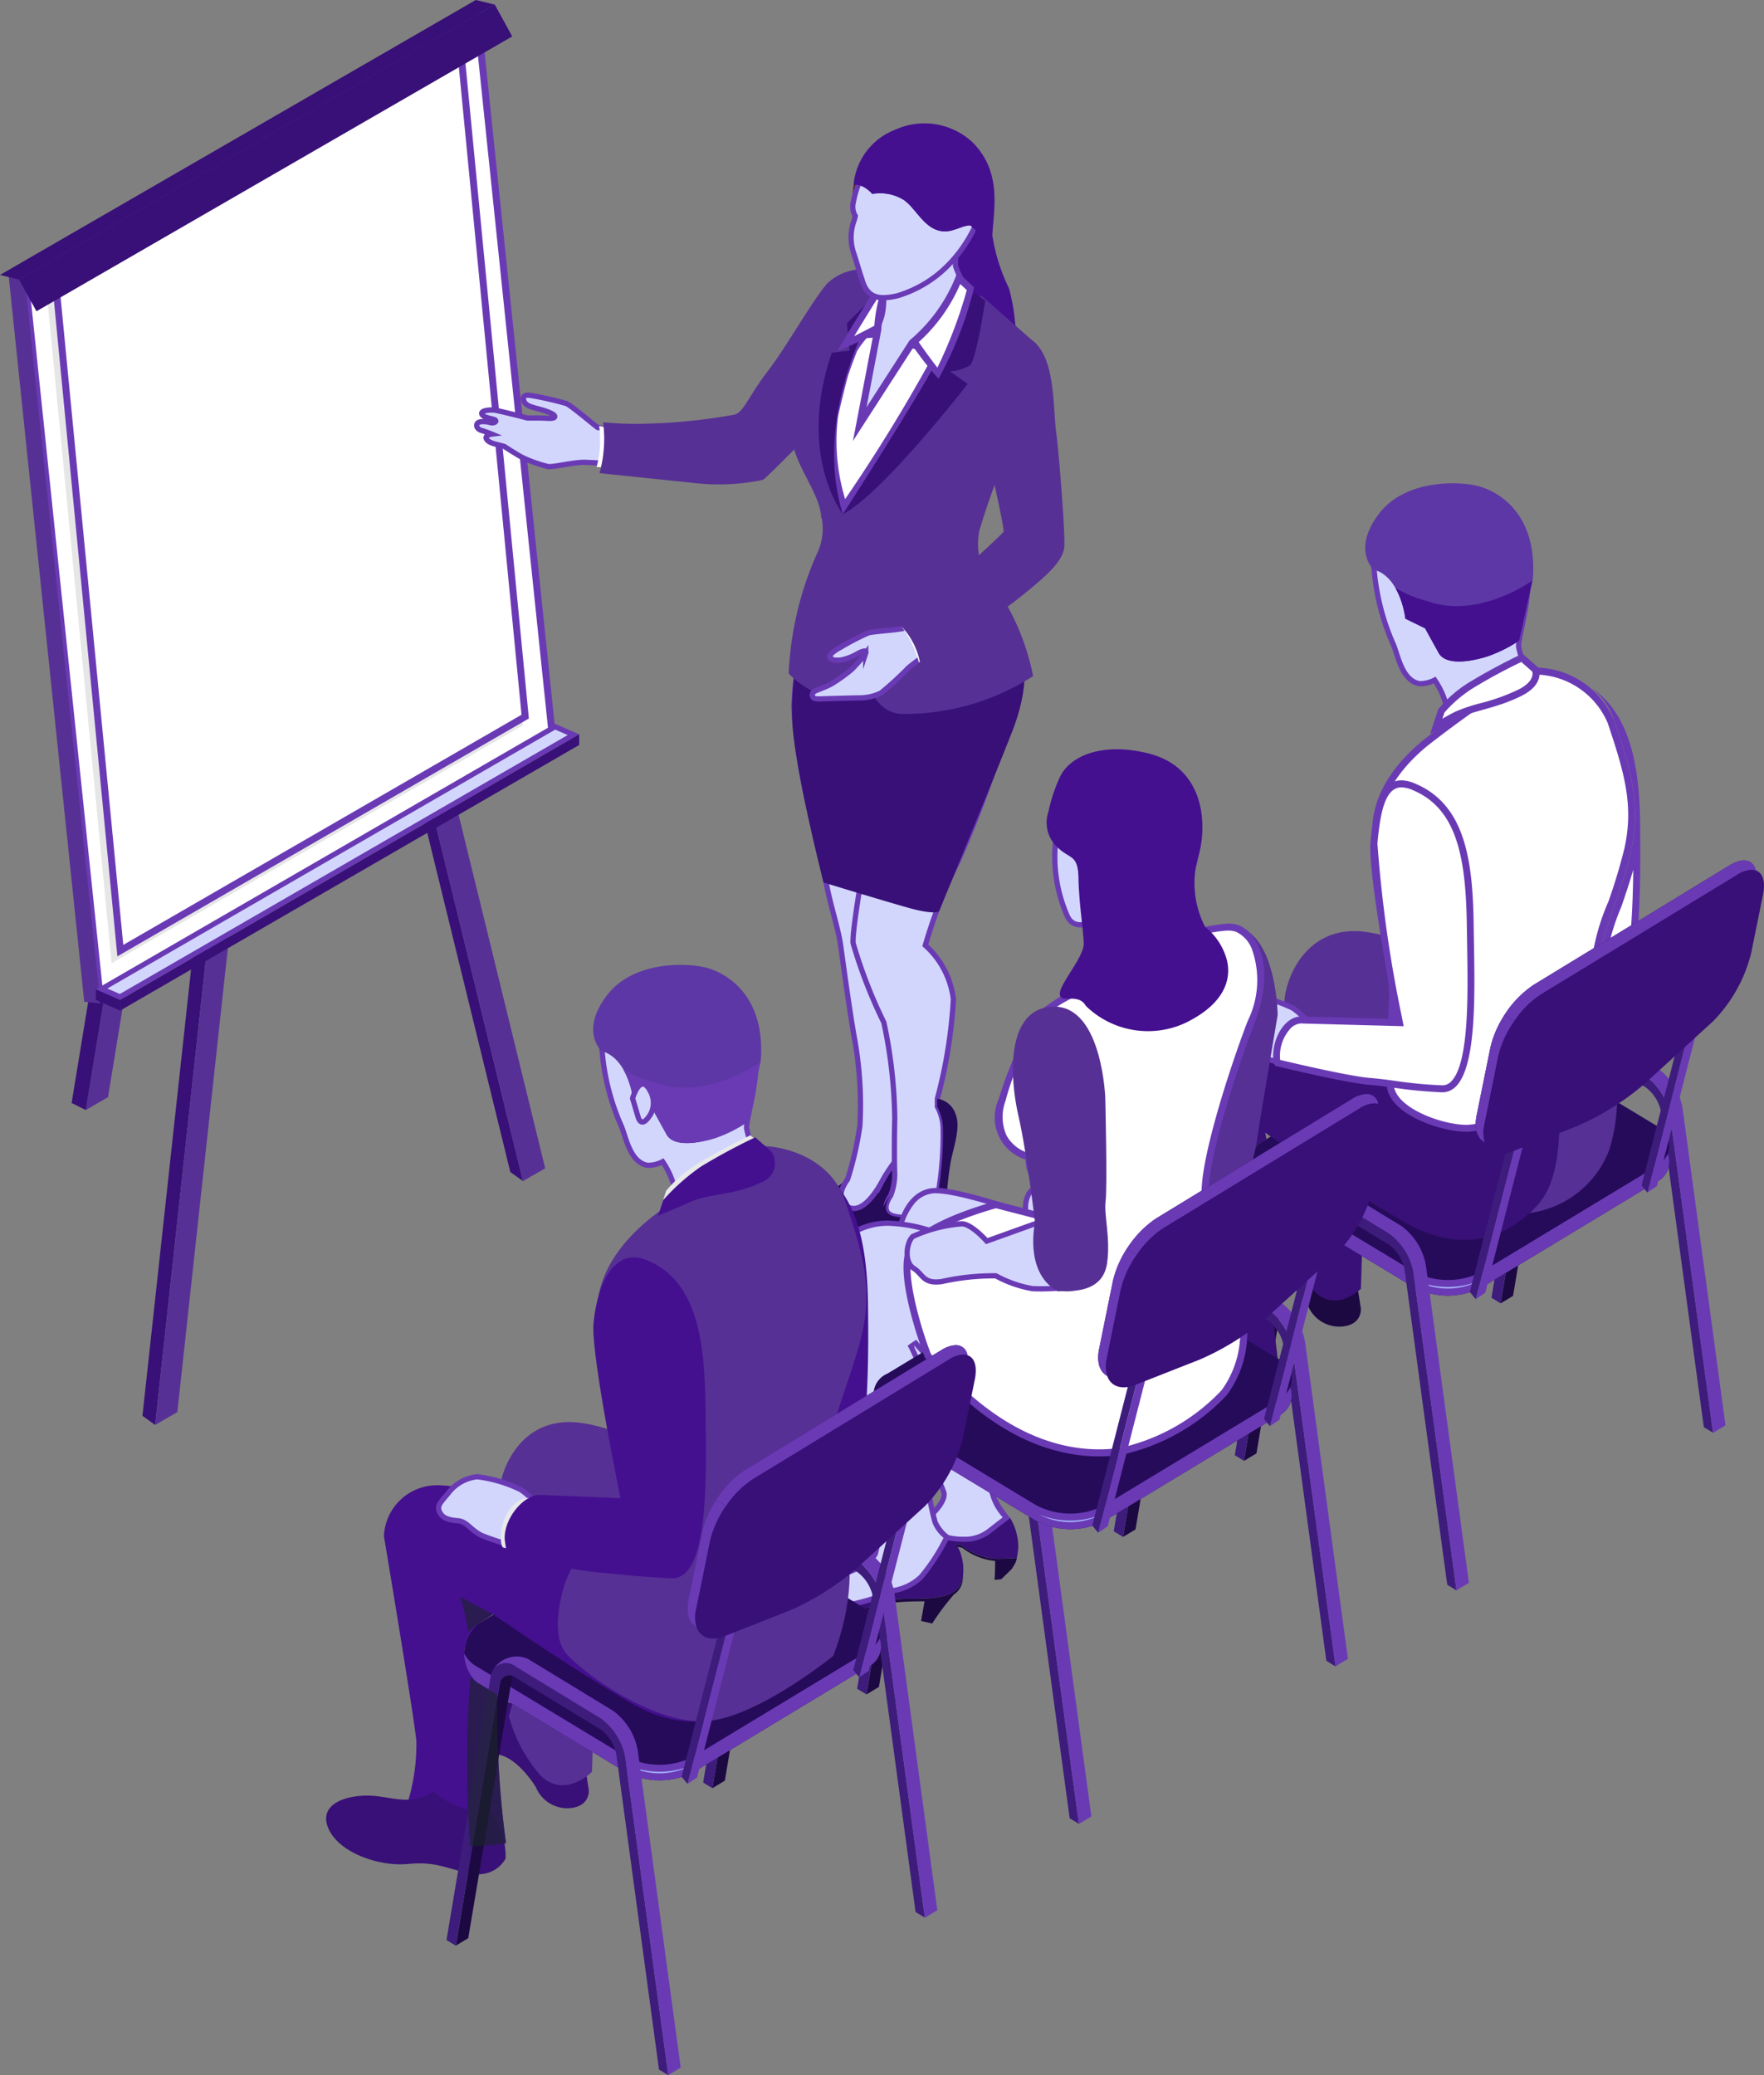 <svg xmlns="http://www.w3.org/2000/svg" data-name="Vector Smart Object" viewBox="0 0 85 100"><rect x="0" y="0" width="85" height="100" fill="#808080" stroke="none"/><defs><clipPath id="a"><path fill="none" d="M0 0h85v100H0z" data-name="Rectangle 16"></path></clipPath><clipPath id="b"><path fill="none" d="M0 0h85v100H0z" data-name="Rectangle 9"></path></clipPath><clipPath id="c"><path fill="none" d="M2.198 2.113h23.006v44.305H2.198z" data-name="Rectangle 10"></path></clipPath><clipPath id="d"><path fill="none" d="M59.38 53.726h2.203v12.039H59.38z" data-name="Rectangle 12"></path></clipPath><clipPath id="e"><path fill="none" d="M22.179 76.934h1.58v1.711h-1.58z" data-name="Rectangle 13"></path></clipPath><clipPath id="f"><path fill="none" d="M22.493 80.822h1.888v8.15h-1.888z" data-name="Rectangle 14"></path></clipPath></defs><g data-name="Group 36"><g clip-path="url(#a)" data-name="Group 35"><path fill="#381077" d="m13.981 8.909-.61-.44-6.507 59.758.611.44Z" data-name="Path 83"></path><path fill="#381077" d="m12.761 8.159.611.44L25.2 56.917l-.611-.44Z" data-name="Path 84"></path><path fill="#573095" d="m14.126 9 .737-.426L8.4 67.955l-.738.426Z" data-name="Path 85"></path><path fill="#573095" d="m14.678 8.863-6.423 59-.406.235 6.422-59Zm.373-.573-1.07.618-6.505 59.759 1.069-.618Z" data-name="Path 86"></path><path fill="#573095" d="m13.55 8.675.791-.457 11.754 48-.791.457Z" data-name="Path 87"></path><path fill="#573095" d="m14.24 8.456 11.678 47.691-.513.3L13.728 8.752Zm.2-.474-1.07.618L25.2 56.918l1.07-.619Z" data-name="Path 88"></path><path fill="#573095" d="m11.253 11.025.724-.419-6.914 42.171-.724.418Z" data-name="Path 89"></path><path fill="#573095" d="m11.772 10.9-6.85 41.779-.378.218 6.849-41.775Zm.41-.595-1.07.618-6.978 42.569 1.07-.618Z" data-name="Path 90"></path><path fill="#381077" d="m10.429 10.589.683.338-6.978 42.565-.683-.338Z" data-name="Path 91"></path><path fill="#fff" d="M1.216 13.459 23.01.864l3.59 34.449L4.806 47.909Z" data-name="Path 92"></path><path fill="#6a3ab5" d="m22.869 1.14 3.552 34.083L4.946 47.634 1.394 13.55Zm.281-.551L1.037 13.368l3.628 34.816L26.778 35.4Z" data-name="Path 93"></path><path fill="#573095" d="M.576 13.319 4.2 48.134l.461.05-3.625-34.816L22.719.837l-.03-.3Z" data-name="Path 94"></path><g data-name="Group 18"><g clip-path="url(#b)" data-name="Group 17"><path fill="none" stroke="#573095" stroke-miterlimit="10" stroke-width=".309" d="M1.037 13.368 22.719.837l-.031-.3L.575 13.318 4.2 48.134l.462.05Z" data-name="Path 95"></path></g></g><path fill="#381077" d="m5.789 48.7-1.17-.515v-.512l1.17.515Z" data-name="Path 96"></path><path fill="#d2d6fc" d="m4.9 47.656 21.846-12.638.883.39L5.781 48.046Z" data-name="Path 97"></path><path fill="#6a3ab5" d="m26.753 35.16.6.263L5.773 47.9l-.6-.263Zm-.015-.283L4.619 47.671l1.17.516 22.119-12.8Z" data-name="Path 98"></path><path fill="#381077" d="M27.908 35.9 5.789 48.7v-.512l22.119-12.8Z" data-name="Path 99"></path><g data-name="Group 23"><g clip-path="url(#b)" data-name="Group 22"><g data-name="Group 21" opacity=".1"><g data-name="Group 20"><g clip-path="url(#c)" data-name="Group 19"><path d="M25.2 34.956 5.377 46.418 2.2 13.573l19.824-11.46Z" data-name="Path 100"></path></g></g></g></g></g><path fill="#fff" d="M2.655 13.333 22.163 2.056l3.144 32.479L5.8 45.811Z" data-name="Path 101"></path><path fill="#6a3ab5" d="m22.022 2.331 3.108 32.112L5.94 45.535 2.832 13.423Zm.283-.551L2.478 13.241l3.178 32.845 19.828-11.461Z" data-name="Path 102"></path><path fill="#381077" d="M.918 13.474 1.757 15 24.682 1.755l-.84-1.531Z" data-name="Path 103"></path><path fill="#381077" d="M22.925 0 0 13.25l.918.223L23.843.224Z" data-name="Path 104"></path><g data-name="Group 34"><g clip-path="url(#b)" data-name="Group 33"><path fill="#441090" d="M48.922 16.474a2.459 2.459 0 0 0 0-.848 14.2 14.2 0 0 0-.781-2.605 14.263 14.263 0 0 1-.64-2.736c-.1-.767-.934-1.758-2.008-.654s-1.312 5.415 3.429 6.843" data-name="Path 105"></path><path fill="#260b5b" d="M40.879 56.8s-.749.9-.081 1.323 1.341-.553 1.655-1.111a7.707 7.707 0 0 1 .986-1.432c.191-.156.3 1.037.3 1.037a12.962 12.962 0 0 1-1.7 2.6 6.2 6.2 0 0 1-2.819.4c-.811-.068-1.28-.2-1.3-.546s1.226-.961 1.546-1.22 1.41-1.05 1.41-1.05" data-name="Path 106"></path><path fill="#260b5b" d="M43.44 55.58a7.721 7.721 0 0 0-.987 1.431 4.854 4.854 0 0 1-.315.493 3.24 3.24 0 0 1-.391 1.848 1.492 1.492 0 0 0 .3-.139 13 13 0 0 0 1.7-2.6s-.109-1.193-.3-1.036" data-name="Path 107"></path><path fill="#d2d6fc" d="M39.868 42.827c.177.878.531 1.969.634 2.7s.457 3.359.681 4.563a18.006 18.006 0 0 1 .251 4.161 15.742 15.742 0 0 1-.591 2.579c.023-.017-.712.873-.044 1.3s1.341-.553 1.655-1.111a7.637 7.637 0 0 1 .987-1.431.057.057 0 0 1 .021-.012l.125-1.2-.687-8.158s.277-7.984.375-8.735a19.254 19.254 0 0 0-.408-5.747c-.586-2.89-3.783-2.922-3.783-2.922a6.324 6.324 0 0 0-.212.9 22.834 22.834 0 0 0-.62 4.31 29.294 29.294 0 0 0 .946 5.763c.278 1.093.492 2.165.669 3.042" data-name="Path 108"></path><path fill="none" stroke="#6a3ab5" stroke-miterlimit="10" stroke-width=".253" d="M39.868 42.827c.177.878.531 1.969.634 2.7s.457 3.359.681 4.563a18.006 18.006 0 0 1 .251 4.161 15.742 15.742 0 0 1-.591 2.579c.023-.017-.712.873-.044 1.3s1.341-.553 1.655-1.111a7.637 7.637 0 0 1 .987-1.431.057.057 0 0 1 .021-.012l.125-1.2-.687-8.158s.277-7.984.375-8.735a19.254 19.254 0 0 0-.408-5.747c-.586-2.89-3.783-2.922-3.783-2.922a6.324 6.324 0 0 0-.212.9 22.834 22.834 0 0 0-.62 4.31 29.294 29.294 0 0 0 .946 5.763c.279 1.091.493 2.163.67 3.04Z" data-name="Path 109"></path><path fill="#d2d6fc" d="M46.962 30.577a4.313 4.313 0 0 0-3.262 1.878c-.685 1.094-1.011 3.363-1.337 5.111s-1.32 7.019-1.255 7.885a23.528 23.528 0 0 0 1.481 3.82 23.227 23.227 0 0 1 .526 4.64c-.018.517-.029 2.2 0 2.666a2.955 2.955 0 0 1-.2 1.043l-.031.045c-.114.175-.467.8.235.95.818.17 1.886.02 2.084-1.077a16.983 16.983 0 0 0 .245-3.1 2.319 2.319 0 0 0-.279-1.111v-.382a23.531 23.531 0 0 0 .771-4.789 4.156 4.156 0 0 0-1.354-2.6 24.7 24.7 0 0 1 1.577-4.056 55.345 55.345 0 0 0 2.854-8.13 2.208 2.208 0 0 0-2.054-2.792" data-name="Path 110"></path><path fill="none" stroke="#6a3ab5" stroke-miterlimit="10" stroke-width=".253" d="M46.962 30.577a4.313 4.313 0 0 0-3.262 1.878c-.685 1.094-1.011 3.363-1.337 5.111s-1.32 7.019-1.255 7.885a23.528 23.528 0 0 0 1.481 3.82 23.227 23.227 0 0 1 .526 4.64c-.018.517-.029 2.2 0 2.666a2.955 2.955 0 0 1-.2 1.043l-.031.045c-.114.175-.467.8.235.95.818.17 1.886.02 2.084-1.077a16.983 16.983 0 0 0 .245-3.1 2.319 2.319 0 0 0-.279-1.111v-.382a23.531 23.531 0 0 0 .771-4.789 4.156 4.156 0 0 0-1.354-2.6 24.7 24.7 0 0 1 1.577-4.056 55.345 55.345 0 0 0 2.854-8.13 2.208 2.208 0 0 0-2.055-2.793Z" data-name="Path 111"></path><path fill="#381077" d="M48.551 30.367c.921.5 1.163 2.457.249 4.813s-3.552 8.736-3.552 8.736-.186.19-1.453-.163-4.112-1.226-4.112-1.226-1.519-5.925-1.519-8.107a13.072 13.072 0 0 1 .772-4.574c.291-.748 7.434-.659 9.614.522" data-name="Path 112"></path><path fill="#d2d6fc" d="M36.119 21.239c-.269-.282-.892-.916-1.444-.9s-3.047.459-4.162.4a12.448 12.448 0 0 1-1.708-.136c-.076-.037-1.285-1.064-1.511-1.156a16.033 16.033 0 0 0-1.749-.395c-.286-.038-.372.064-.3.27s.3.276.642.367.848.244.843.384-.41.071-.68.071h-.638s-1.366-.357-1.608-.38-.637.022-.588.184.388.2.588.265.027.21-.183.151-.54-.081-.621.043.011.286.21.34a5.108 5.108 0 0 1 .487.173s-.351.043-.259.233.5.264.5.264l.356.093s.67.438.9.546a6.375 6.375 0 0 0 1.215.427c.292.037 1.3-.238 1.856-.2a24.78 24.78 0 0 1 2.877.282c.9.189 4.438.611 4.866.391s.111-1.716.111-1.716" data-name="Path 113"></path><path fill="none" stroke="#6a3ab5" stroke-miterlimit="10" stroke-width=".253" d="M36.119 21.239c-.269-.282-.892-.916-1.444-.9s-3.047.459-4.162.4a12.448 12.448 0 0 1-1.708-.136c-.076-.037-1.285-1.064-1.511-1.156a16.033 16.033 0 0 0-1.749-.395c-.286-.038-.372.064-.3.27s.3.276.642.367.848.244.843.384-.41.071-.68.071h-.638s-1.366-.357-1.608-.38-.637.022-.588.184.388.2.588.265.027.21-.183.151-.54-.081-.621.043.011.286.21.34a5.108 5.108 0 0 1 .487.173s-.351.043-.259.233.5.264.5.264l.356.093s.67.438.9.546a6.375 6.375 0 0 0 1.215.427c.292.037 1.3-.238 1.856-.2a24.78 24.78 0 0 1 2.877.282c.9.189 4.438.611 4.866.391s.111-1.717.111-1.717Z" data-name="Path 114"></path><path fill="#fff" d="m29.4 20.624-.529-.094a5.11 5.11 0 0 1-.12 1.972l.529.034a6.559 6.559 0 0 0 .12-1.913" data-name="Path 115"></path><path fill="#004a61" d="M29.2 20.517h.034Z" data-name="Path 116"></path><path fill="#573095" d="M39.986 13.754c-.666.734-1.953 3.039-2.874 4.235s-1.146 1.986-1.667 2.14a27.73 27.73 0 0 1-4.06.436 16.947 16.947 0 0 1-2.149-.044 6.276 6.276 0 0 1-.154 2.144s2.917.307 4.341.453a10.274 10.274 0 0 0 3.277-.138c.2-.128 3.628-3.593 4-4.113s1.092-5.72 1.092-5.72a2.311 2.311 0 0 0-1.8.606" data-name="Path 117"></path><path fill="none" stroke="#573095" stroke-miterlimit="10" stroke-width=".309" d="M39.986 13.754c-.666.734-1.953 3.039-2.874 4.235s-1.146 1.986-1.667 2.14a27.73 27.73 0 0 1-4.06.436 16.947 16.947 0 0 1-2.149-.044 6.276 6.276 0 0 1-.154 2.144s2.917.307 4.341.453a10.274 10.274 0 0 0 3.277-.138c.2-.128 3.628-3.593 4-4.113s1.092-5.72 1.092-5.72a2.311 2.311 0 0 0-1.806.607Z" data-name="Path 118"></path><path fill="#260b5b" d="M42.909 57.619s-.612.825.2 1 1.886.02 2.085-1.077a17.166 17.166 0 0 0 .245-3.1 2.325 2.325 0 0 0-.28-1.111v-.382a1.072 1.072 0 0 1 .872.7c.3.674-.117 1.7-.238 2.447a16.572 16.572 0 0 0-.205 2.141 2.4 2.4 0 0 1-.81 2.01 5.585 5.585 0 0 1-2.55 1.053c-.442-.082-.041-2.958.681-3.681" data-name="Path 119"></path><path fill="#573095" d="M40.616 24.777a9.953 9.953 0 0 1-.333-5.192 36.578 36.578 0 0 1 1.388-4.357l1.042-2.118-1.518.061a4.179 4.179 0 0 0-.947 2.218 18.828 18.828 0 0 1-1.148 3.856c-.394.861-1 1.407-.655 2.465s1.174 2.131 1.272 3.1a2.848 2.848 0 0 1-.171 1.847 15.721 15.721 0 0 0-1.385 5.74 3.973 3.973 0 0 0 1.035.753c.56.259 1.865.392 2.218-2.4 0 0 .28 3.465 2.042 3.5a11.293 11.293 0 0 0 6.154-1.741 11.413 11.413 0 0 0-1.17-3.171c-.68-.932-1.749-2.016-1.4-3.805a37.49 37.49 0 0 1 2.31-5.847l.45-3.024-2.487-2.188s-1.469 2.636-2.123 3.963-4.053 6.14-4.574 6.339" data-name="Path 120"></path><path fill="none" stroke="#573095" stroke-miterlimit="10" stroke-width=".309" d="M40.616 24.777a9.953 9.953 0 0 1-.333-5.192 36.578 36.578 0 0 1 1.388-4.357l1.042-2.118-1.518.061a4.179 4.179 0 0 0-.947 2.218 18.828 18.828 0 0 1-1.148 3.856c-.394.861-1 1.407-.655 2.465s1.174 2.131 1.272 3.1a2.848 2.848 0 0 1-.171 1.847 15.721 15.721 0 0 0-1.385 5.74 3.973 3.973 0 0 0 1.035.753c.56.259 1.865.392 2.218-2.4 0 0 .28 3.465 2.042 3.5a11.293 11.293 0 0 0 6.154-1.741 11.413 11.413 0 0 0-1.17-3.171c-.68-.932-1.749-2.016-1.4-3.805a37.49 37.49 0 0 1 2.31-5.847l.45-3.024-2.487-2.188s-1.469 2.636-2.123 3.963-4.052 6.142-4.574 6.34Z" data-name="Path 121"></path><path fill="#d2d6fc" d="M49.55 26.251a4.1 4.1 0 0 0-2.544 1.1c-.728.61-3.077 2.786-3.371 2.9s-1.482.163-1.8.251a12.12 12.12 0 0 0-1.346.7c-.238.12-.6.381-.489.489s.186.141.506.118a2.628 2.628 0 0 0 .867-.339c.185-.088.4-.166.343.005a6.327 6.327 0 0 1-.695.8 8.005 8.005 0 0 1-.964.687c-.254.144-.782.325-.811.357s-.148.084-.093.242.352.12.478.116 1.422-.042 1.788-.046a2.385 2.385 0 0 0 1.034-.237 16.253 16.253 0 0 0 1.334-1.225 16.028 16.028 0 0 1 2.393-1.583 40.277 40.277 0 0 0 4.244-3.224c.294-.245-.288-.993-.878-1.1" data-name="Path 122"></path><path fill="none" stroke="#6a3ab5" stroke-miterlimit="10" stroke-width=".253" d="M49.55 26.251a4.1 4.1 0 0 0-2.544 1.1c-.728.61-3.077 2.786-3.371 2.9s-1.482.163-1.8.251a12.12 12.12 0 0 0-1.346.7c-.238.12-.6.381-.489.489s.186.141.506.118a2.628 2.628 0 0 0 .867-.339c.185-.088.4-.166.343.005a6.327 6.327 0 0 1-.695.8 8.005 8.005 0 0 1-.964.687c-.254.144-.782.325-.811.357s-.148.084-.093.242.352.12.478.116 1.422-.042 1.788-.046a2.385 2.385 0 0 0 1.034-.237 16.253 16.253 0 0 0 1.334-1.225 16.028 16.028 0 0 1 2.393-1.583 40.277 40.277 0 0 0 4.244-3.224c.297-.253-.284-1.001-.874-1.111Z" data-name="Path 123"></path><path fill="#fff" d="m43.689 30.1-.227.118a5.021 5.021 0 0 1 .819 1.711l.254-.2a2.772 2.772 0 0 0-.846-1.63" data-name="Path 124"></path><path fill="#573095" d="M43.587 30.118a3.675 3.675 0 0 1 .891 1.751s3.32-2.2 4.655-3.272 1.964-1.691 2-2.3-.24-4.282-.4-5.5-.012-3.882-1.358-4.42-2.459.612-2.129 2.817 1.37 6.257 1.26 6.49-4.608 4.23-4.921 4.43" data-name="Path 125"></path><path fill="none" stroke="#573095" stroke-miterlimit="10" stroke-width=".309" d="M43.587 30.118a3.675 3.675 0 0 1 .891 1.751s3.32-2.2 4.655-3.272 1.964-1.691 2-2.3-.24-4.282-.4-5.5-.012-3.882-1.358-4.42-2.459.612-2.129 2.817 1.37 6.257 1.26 6.49-4.606 4.234-4.919 4.434Z" data-name="Path 126"></path><path fill="#d2d6fc" d="M46.244 11.689a3.113 3.113 0 0 1-.4.437 7.47 7.47 0 0 1-1.3 1.4 9.182 9.182 0 0 1-1.965.781 3.383 3.383 0 0 1-.1.969c-.209.626-1.811 4.746-.865 4.748 1.237 0 4.609-4.865 4.916-6.246a3.34 3.34 0 0 1-.486-.966 2.49 2.49 0 0 1 .2-1.119" data-name="Path 127"></path><path fill="none" stroke="#6a3ab5" stroke-miterlimit="10" stroke-width=".253" d="M46.244 11.689a3.113 3.113 0 0 1-.4.437 7.47 7.47 0 0 1-1.3 1.4 9.182 9.182 0 0 1-1.965.781 3.383 3.383 0 0 1-.1.969c-.209.626-1.811 4.746-.865 4.748 1.237 0 4.609-4.865 4.916-6.246a3.34 3.34 0 0 1-.486-.966 2.49 2.49 0 0 1 .2-1.123Z" data-name="Path 128"></path><path fill="#fff" d="M40.665 24.421a9.931 9.931 0 0 1-.439-4.436s.251-1.1.479-1.947c.14-.407.294-.819.452-1.215a4.85 4.85 0 0 1 .521-.693l.582-.038-.832 4.341 2.472-3.827 1.314.265a.4.4 0 0 0 .051.07 78.978 78.978 0 0 1-4.6 7.479" data-name="Path 129"></path><path fill="#6a3ab5" d="m42.053 16.274-.627 3.277-.326 1.7.938-1.455 1.937-3 1.059.212a79.951 79.951 0 0 1-4.31 7.042 9.576 9.576 0 0 1-.337-4.014c0-.011.254-1.114.475-1.932.138-.406.288-.807.44-1.193a4.785 4.785 0 0 1 .456-.616Zm.412-.364-.867.057a5.047 5.047 0 0 0-.6.793c-.159.4-.314.814-.458 1.234-.23.855-.484 1.966-.484 1.966a10.024 10.024 0 0 0 .557 4.817 77.4 77.4 0 0 0 4.847-7.847 1.059 1.059 0 0 0-.187-.217l-1.456-.293-2.061 3.2Z" data-name="Path 130"></path><path fill="#381077" d="M47.474 14.491s-.431 2.887-.746 3.125a2.223 2.223 0 0 1-.958.282l.863.6s-4.142 5.337-6.016 6.273c0 0 3.03-4.7 4.268-6.906s2.052-3.765 2.052-3.765Z" data-name="Path 131"></path><path fill="#381077" d="M42.2 14.77s-3.11 5.1-1.588 10.007c0 0-2.223-2.841-.532-7.778l.857-.1-.129-1.318L42.393 14Z" data-name="Path 132"></path><path fill="#fff" d="M40.714 16.606a238.27 238.27 0 0 1 1.592-2.584l.316.036a6.9 6.9 0 0 0-.326 1.751c-.585.309-1.207.624-1.582.8" data-name="Path 133"></path><path fill="#6a3ab5" d="M42.393 14.2h.01a6.987 6.987 0 0 0-.273 1.5c-.335.175-.678.351-.97.5.328-.546.788-1.292 1.233-2m-.173-.358s-1.846 2.951-1.835 3.058c0 0 .005.007.014.007a22.124 22.124 0 0 0 2.067-1 7.044 7.044 0 0 1 .38-1.994Z" data-name="Path 134"></path><path fill="#fff" d="M45.2 18.015c-.217-.238-.708-.91-1.155-1.56a7.844 7.844 0 0 0 2.164-3.055l.557.513a20.571 20.571 0 0 1-1.566 4.1" data-name="Path 135"></path><path fill="#6a3ab5" d="m46.271 13.689.316.291a22.052 22.052 0 0 1-1.418 3.736 27.797 27.797 0 0 1-.9-1.23 8.007 8.007 0 0 0 2-2.8m-.132-.579a7.766 7.766 0 0 1-2.323 3.309 14.068 14.068 0 0 0 1.41 1.832 17.587 17.587 0 0 0 1.716-4.4Z" data-name="Path 136"></path><path fill="#602003" d="m41.629 8.4-.487.515a2.084 2.084 0 0 0 .089 1.213c.251.625.4-1.728.4-1.728" data-name="Path 137"></path><path fill="#d2d6fc" d="M41.132 12.191a2.364 2.364 0 0 1 .034-1.591l.047-.193a.855.855 0 0 1-.095-.653 4.755 4.755 0 0 1 1.2-2.4 3.218 3.218 0 0 1 4.006-.52c1.587 1.032 1.057 2.792.918 3.43a6.633 6.633 0 0 1-1.457 2.415 5.711 5.711 0 0 1-2.543 1.575c-.912.212-1.465.1-1.71-.8-.13-.347-.285-.912-.405-1.261" data-name="Path 138"></path><path fill="none" stroke="#6a3ab5" stroke-miterlimit="10" stroke-width=".253" d="M41.132 12.191a2.364 2.364 0 0 1 .034-1.591l.047-.193a.855.855 0 0 1-.095-.653 4.755 4.755 0 0 1 1.2-2.4 3.218 3.218 0 0 1 4.006-.52c1.587 1.032 1.057 2.792.918 3.43a6.633 6.633 0 0 1-1.457 2.415 5.711 5.711 0 0 1-2.543 1.575c-.912.212-1.465.1-1.71-.8-.125-.349-.279-.913-.4-1.263Z" data-name="Path 139"></path><path fill="#441090" d="M46.084 11.041c.421-.162.625-.193.7-.158L46.9 11s.2-.048.212.971a2.166 2.166 0 0 0 .658 1.6 6.159 6.159 0 0 1-.3-1.678 9.058 9.058 0 0 0 .5 1.3 7.611 7.611 0 0 1 .7 1.524c.118.453.246.9.246.9a8.841 8.841 0 0 0-.3-1.728 8.92 8.92 0 0 1-.8-2.551c.076-1.316.459-3.019-.923-4.452a3.4 3.4 0 0 0-3.779-.625 3.136 3.136 0 0 0-1.983 2.644s.369-.125.9.435a2.156 2.156 0 0 1 1.4.226c.785.388 1.213 2.013 2.64 1.466" data-name="Path 140"></path><path fill="#441090" d="M46.359 10.944a.271.271 0 0 0-.07 0 1.347 1.347 0 0 1-1.4-.446c-.49-.543-1.072-1.456-1.863-1.546s-1.021.362-1.021.362a.514.514 0 0 0 .033.033 2.164 2.164 0 0 1 1.4.226c.785.388 1.214 2.014 2.641 1.467.1-.041.2-.072.275-.1" data-name="Path 141"></path><path fill="#441090" d="M44.48 9.429a6.233 6.233 0 0 0 .67.87 1.7 1.7 0 0 0 1.381.53l.292-.147a6.211 6.211 0 0 1-1.515-.451 6.729 6.729 0 0 1-.827-.8" data-name="Path 142"></path><path fill="#441090" d="M43.2 7.029A4 4 0 0 1 45.067 6a3.647 3.647 0 0 0-1.942.272 3.134 3.134 0 0 0-1.983 2.644s.358-.12.878.412a5.361 5.361 0 0 1 1.183-2.3" data-name="Path 143"></path><path fill="#441090" d="M46.256 6.919a2.779 2.779 0 0 1 .414.4 3.65 3.65 0 0 1 .873 2.385 4.132 4.132 0 0 1-.042.577 4.844 4.844 0 0 0 0-.583 4.373 4.373 0 0 0-.86-2.347 3.121 3.121 0 0 0-.386-.436" data-name="Path 144"></path><path fill="#1c0942" d="m43.87 69.044-2.118 12.611.6-.363 2.118-12.611.005-.017a.447.447 0 0 0-.606.381" data-name="Path 145"></path><path fill="#3d1c7c" d="m41.751 81.654 2.118-12.611a.467.467 0 0 1 .764-.308l4.1 2.5a1.949 1.949 0 0 1 .759 1.235l2.05 15.15.445.272-2.066-15.256A3.007 3.007 0 0 0 48.73 70.7l-4.1-2.5a.724.724 0 0 0-1.195.482l-2.133 12.7Z" data-name="Path 146"></path><path fill="#6a3ab5" d="m44.633 68.2 4.1 2.5a3.007 3.007 0 0 1 1.19 1.938l2.066 15.256.6-.362-2.066-15.259a3 3 0 0 0-1.191-1.938l-4.1-2.5a1.325 1.325 0 0 0-1.664.5.736.736 0 0 1 1.062-.134" data-name="Path 147"></path><path fill="#381077" fill-rule="evenodd" d="M43.751 73.18c.044-.423 1.041-.206 1.041-.206-.516.132-.16.733.525 1.024a3.988 3.988 0 0 0 2.047-.141 3.288 3.288 0 0 1 .765-.742.688.688 0 0 1 .551.046 2.716 2.716 0 0 1 .385 1.326v.085a3.779 3.779 0 0 1-.069.5 10.022 10.022 0 0 1-1.075.034 2.98 2.98 0 0 1-1.563-.622c-.347-.142-.916.009-1.53-.281a2.084 2.084 0 0 1-1.071-.9.446.446 0 0 1-.005-.127" data-name="Path 148"></path><path fill="#1c0942" fill-rule="evenodd" d="M44.827 74.207c.614.291 1.183.14 1.531.281a2.967 2.967 0 0 0 1.562.622 10.043 10.043 0 0 0 1.08-.034 1.058 1.058 0 0 1-.11.31l-.142.228-.5.488-.322.034s.029-.454.024-.915a2.988 2.988 0 0 1-1.563-.622c-.347-.141-.916.01-1.53-.281-.553-.263-1.039-.631-1.1-1.011a2.08 2.08 0 0 0 1.071.9" data-name="Path 149"></path><path fill="#381077" fill-rule="evenodd" d="M45.791 74.034a3.748 3.748 0 0 0-1.058.93 2.8 2.8 0 0 1-1.391 1.365c-.626.165-2.1.52-2.409.619a1.079 1.079 0 0 1-.686 0c-.212-.149-.43-.7.353-1.22 0 0-2.2.681-2.194 1.572 0 .523 1.1.93 2.056.681a26.541 26.541 0 0 1 2.617-.893c.871-.159 3.1.264 3.3-1.035a2.346 2.346 0 0 0-.587-2.021" data-name="Path 150"></path><path fill="#1c0942" fill-rule="evenodd" d="M38.413 77.355c.072.5 1.123.868 2.049.628a26.541 26.541 0 0 1 2.617-.893c.871-.159 3.1.264 3.3-1.035a2.832 2.832 0 0 0 .029-.358 2.711 2.711 0 0 1-.029.5.94.94 0 0 1-.074.25l-.039.072a.923.923 0 0 1-.3.318 12.341 12.341 0 0 0-1.048 1.4l-.535-.122.167-.945a14.642 14.642 0 0 0-1.474.059 26.541 26.541 0 0 0-2.617.893c-.959.249-2.055-.158-2.056-.683a.5.5 0 0 1 .007-.087" data-name="Path 151"></path><path fill="#1c0942" fill-rule="evenodd" d="m65.391 61.876.182 1.18s.083.782-.909.871a1.639 1.639 0 0 1-1.648-1.027c-.294-.465-1.02-1.419-1.8-1.554s-2.251-1.362-1.929-2.127c.28-.663 1.956-.9 3.605.162v.428a1.777 1.777 0 0 0 .908 1.508 5.948 5.948 0 0 0 1.593.558" data-name="Path 152"></path><path fill="#381077" d="m62.374 56.612 3.354.6-.153 4.894s-1.225 1.195-2.252.106a7.063 7.063 0 0 1-1.441-2.723 10.908 10.908 0 0 0 .492-2.879" data-name="Path 153"></path><path fill="#1c0942" d="m74.426 50.2-2.118 12.61.6-.362 2.118-12.611.005-.017a.447.447 0 0 0-.606.381" data-name="Path 154"></path><path fill="#3d1c7c" d="M72.308 62.808 74.426 50.2a.467.467 0 0 1 .763-.309l4.1 2.5a1.951 1.951 0 0 1 .759 1.236L82.1 68.775l.445.271-2.067-15.256a3 3 0 0 0-1.191-1.938l-4.1-2.5a.724.724 0 0 0-1.187.485l-2.133 12.7Z" data-name="Path 155"></path><path fill="#6a3ab5" d="m75.189 49.355 4.1 2.5a3.01 3.01 0 0 1 1.19 1.938l2.066 15.256.6-.362-2.066-15.26a3.011 3.011 0 0 0-1.191-1.938l-4.1-2.5a1.323 1.323 0 0 0-1.663.5.737.737 0 0 1 1.062-.134" data-name="Path 156"></path><path fill="#260b5b" d="M79.764 54.215 72.623 49.9a3.551 3.551 0 0 0-3.336 0l-8.33 5.036a1.087 1.087 0 0 0-.6 1.384 1.088 1.088 0 0 0 .6 1.384L68.1 62.02a3.557 3.557 0 0 0 3.336 0l8.33-5.037a1.087 1.087 0 0 0 .6-1.384 1.086 1.086 0 0 0-.6-1.383" data-name="Path 157"></path><path fill="#a2acf8" d="M69.766 62.267a3.1 3.1 0 0 1-1.581-.392l-7.142-4.317a1.1 1.1 0 0 1-.6-.813 1.914 1.914 0 0 0 .431.349l7.142 4.317a3.716 3.716 0 0 0 3.508 0l8.33-5.036a1.977 1.977 0 0 0 .432-.349 1.1 1.1 0 0 1-.605.812l-8.33 5.037a3.1 3.1 0 0 1-1.581.392" data-name="Path 158"></path><path fill="#6a3ab5" d="M68.264 61.728a4.022 4.022 0 0 0 3 0h-.006a3.217 3.217 0 0 1-2.99 0ZM80.369 55.6a1.475 1.475 0 0 1-.6.633l-8.331 5.036a3.553 3.553 0 0 1-3.336 0l-7.145-4.319a1.464 1.464 0 0 1-.6-.633 1.089 1.089 0 0 0 .6 1.384l7.143 4.318a3.553 3.553 0 0 0 3.336 0l8.331-5.036a1.09 1.09 0 0 0 .6-1.384" data-name="Path 159"></path><path fill="#573095" d="M65.392 45.027c2.728.1 9.016 3.7 9.016 3.7l2.984 1.731a8.229 8.229 0 0 1 0 4.918 4.62 4.62 0 0 1-4.292 2.965l-7.372-1.127-3.428-3.088c-.067-1.6-.107-4.828-.244-5.556s.612-3.64 3.341-3.543" data-name="Path 160"></path><path fill="none" stroke="#573095" stroke-miterlimit="10" stroke-width=".309" d="M65.392 45.027c2.728.1 9.016 3.7 9.016 3.7l2.984 1.731a8.229 8.229 0 0 1 0 4.918 4.62 4.62 0 0 1-4.292 2.965l-7.372-1.127-3.428-3.088c-.067-1.6-.107-4.828-.244-5.556s.608-3.64 3.336-3.543Z" data-name="Path 161"></path><path fill="#d2d6fc" fill-rule="evenodd" d="M73.865 32.8a4.455 4.455 0 0 1-.689-1.636c-.017-.618.74-2.636.345-4.363a4.093 4.093 0 0 0-4.206-3.035 3.3 3.3 0 0 0-3.129 3.253 11.2 11.2 0 0 0 .965 4.066c.219.539.416 1.719 1.253 1.863a1.551 1.551 0 0 0 .728-.176 3.96 3.96 0 0 1 .687 2.355 3.769 3.769 0 0 0 4.046-2.327" data-name="Path 162"></path><path fill="none" stroke="#6a3ab5" stroke-miterlimit="10" stroke-width=".253" d="M73.865 32.8a4.455 4.455 0 0 1-.689-1.636c-.017-.618.74-2.636.345-4.363a4.093 4.093 0 0 0-4.206-3.035 3.3 3.3 0 0 0-3.129 3.253 11.2 11.2 0 0 0 .965 4.066c.219.539.416 1.719 1.253 1.863a1.551 1.551 0 0 0 .728-.176 3.96 3.96 0 0 1 .687 2.355 3.769 3.769 0 0 0 4.046-2.327Z" data-name="Path 163"></path><path fill="#5d37a5" d="M66.444 24.763c1.307-1.725 4.026-1.583 4.92-1.3s2.708 1.323 2.5 4.41l-.662 3a6.6 6.6 0 0 1-1.51.756c-.443.146-1.979.565-2.378-.174-.138-.256-.445-.8-.643-1.172l-.954-.467s-.214-2.021-1.533-2.371c0 0-1.049-.955.258-2.681" data-name="Path 164"></path><path fill="#441090" d="M67.237 28.328a5.561 5.561 0 0 0 1.53.637c2.477.9 5.074-.986 5.075-.988l-.64 2.894a6.6 6.6 0 0 1-1.509.755c-.443.146-1.98.566-2.378-.174-.138-.255-.446-.8-.643-1.172l-.954-.466a4.289 4.289 0 0 0-.481-1.487" data-name="Path 165"></path><path fill="#313131" fill-rule="evenodd" d="M54.96 63.329c1.066.013 1.991.539 3.137-.184a4.272 4.272 0 0 0 2.85 1l.336.753a3.433 3.433 0 0 1 .28 1.461 1.457 1.457 0 0 1-1.649.706c-1.258-.192-1.586-.581-3.088-.441-1.322.124-3.255-.516-3.786-1.682s.747-1.629 1.921-1.615" data-name="Path 166"></path><path fill="#fff" fill-rule="evenodd" d="M77.354 48.984a6.958 6.958 0 0 1-.251-1.492 10.7 10.7 0 0 1 .871-3.871 26.571 26.571 0 0 0 .8-2.657c.038-.174.07-.344.1-.512.018 2.516-.04 7.218-1.128 8.319a.664.664 0 0 1-.385.212m1.26-12.131a28.773 28.773 0 0 0-.522-1.73 7.6 7.6 0 0 1 .522 1.73" data-name="Path 167"></path><path fill="#6a3ab5" d="M78.7 41.921c-.029 2.537-.216 5.86-1.077 6.731a.657.657 0 0 1-.155.119 7.64 7.64 0 0 1-.2-1.325 10.73 10.73 0 0 1 .866-3.771c.2-.586.4-1.184.564-1.755m-2-8.762a3.39 3.39 0 0 1 1.092 1.574c.822 2.46 1.287 4.053.822 6.195s-1.9 5.137-1.672 6.571a6.65 6.65 0 0 0 .3 1.656h.037c1.816 0 1.79-6.388 1.754-9.488-.033-2.8-.511-5.275-2.334-6.509" data-name="Path 168"></path><path fill="#1c0942" d="M62.061 57.787 59.944 70.4l.6-.362 2.118-12.611.005-.017a.447.447 0 0 0-.606.381" data-name="Path 169"></path><path fill="#3d1c7c" d="m59.944 70.4 2.118-12.61a.468.468 0 0 1 .764-.309l4.1 2.5a1.951 1.951 0 0 1 .759 1.236l2.052 15.152.445.272-2.069-15.262a3 3 0 0 0-1.191-1.938l-4.1-2.5a.725.725 0 0 0-1.195.482L59.5 70.125Z" data-name="Path 170"></path><path fill="#6a3ab5" d="m62.825 56.944 4.1 2.5a3.007 3.007 0 0 1 1.19 1.938l2.066 15.256.6-.362-2.067-15.26a3.01 3.01 0 0 0-1.191-1.938l-4.1-2.5a1.325 1.325 0 0 0-1.664.5.736.736 0 0 1 1.062-.134" data-name="Path 171"></path><path fill="#6a3ab5" d="m81.8 49.516-.463.314-1.959 7.641.463-.314Z" data-name="Path 172"></path><path fill="#3d1c7c" d="m81.341 49.83-.284-.348-1.957 7.642.284.347Z" data-name="Path 173"></path><g data-name="Group 26" opacity=".6"><g data-name="Group 25"><g clip-path="url(#d)" data-name="Group 24"><path fill="#263133" d="M59.379 53.726c.512.311 1.58.854 1.58.854s.036.163.081.43l-.083-.075a1.09 1.09 0 0 0-.605 1.383 1.09 1.09 0 0 0 .605 1.384l.231.14a47.459 47.459 0 0 0 .4 7.769 10.052 10.052 0 0 1-1.72.155 59.157 59.157 0 0 1 .021-8.7 12.339 12.339 0 0 0-.506-3.341" data-name="Path 174"></path></g></g></g><path fill="#381077" d="M57.258 60.644c-.139-1.352-1.557-9.826-1.557-9.826a2.561 2.561 0 0 1 2.7-2.447c2.56.072 9.03 2.557 9.03 2.557l7.478.6s.88 4.734-.835 6.562c-1.278 1.361-3.426 2.556-6.539.73s-6.575-4.24-6.575-4.24.035.163.08.43l-.083-.075a1.087 1.087 0 0 0-.6 1.384 1.087 1.087 0 0 0 .6 1.383l.232.141a47.573 47.573 0 0 0 .393 7.768s-2.458.48-3.7-.25-1.105-1.5-1.105-1.5a9.528 9.528 0 0 0 .484-3.214" data-name="Path 175"></path><path fill="#fff" fill-rule="evenodd" d="M70.654 54.372c-1.1 0-3.633-.8-3.669-2.129-.027-1 .021-2.023.062-2.926.023-.477.043-.923.051-1.321.024-1.2-.563-6.216-.747-7.269-.3-1.7.486-3.385 2.274-4.879a54.1 54.1 0 0 1 4.975-3.477.976.976 0 0 1 .307-.032 4.013 4.013 0 0 1 3.721 2.448c.8 2.413 1.276 4 .817 6.106a26.658 26.658 0 0 1-.787 2.62 10.615 10.615 0 0 0-.887 4.013 6.655 6.655 0 0 0 .312 1.69 1.521 1.521 0 0 1-.128 1.771l-.177.242a6.474 6.474 0 0 1-1.86 1.865 11.011 11.011 0 0 1-4.11 1.272c-.047 0-.1.005-.152.005" data-name="Path 176"></path><path fill="#6a3ab5" d="M73.907 32.507a3.84 3.84 0 0 1 3.561 2.333c.8 2.386 1.261 3.952.812 6.017a26.655 26.655 0 0 1-.782 2.6 10.706 10.706 0 0 0-.9 4.057 6.958 6.958 0 0 0 .324 1.761 1.357 1.357 0 0 1-.1 1.607 8.838 8.838 0 0 0-.178.244 6.325 6.325 0 0 1-1.811 1.822 10.82 10.82 0 0 1-4.038 1.252c-.043 0-.09.005-.139.005-1.182 0-3.472-.83-3.5-1.966-.026-.992.021-2.013.062-2.914.022-.478.043-.926.051-1.325.024-1.214-.564-6.246-.75-7.3-.289-1.635.478-3.268 2.215-4.721a54.429 54.429 0 0 1 4.928-3.448.983.983 0 0 1 .246-.021m0-.336a1.09 1.09 0 0 0-.372.045 53.28 53.28 0 0 0-5.018 3.5c-1.976 1.652-2.615 3.435-2.331 5.038.187 1.066.768 6.078.745 7.236s-.155 2.728-.114 4.255c.038 1.456 2.645 2.293 3.838 2.293.058 0 .114 0 .165-.006A11.169 11.169 0 0 0 75 53.239a7.355 7.355 0 0 0 2.083-2.149 1.686 1.686 0 0 0 .151-1.934 6.693 6.693 0 0 1-.3-1.656c-.227-1.433 1.206-4.429 1.672-6.571s0-3.734-.822-6.195a4.143 4.143 0 0 0-3.88-2.563" data-name="Path 177"></path><path fill="#fff" fill-rule="evenodd" d="M69.459 34.232a6.842 6.842 0 0 1 1.4-1.193 27.471 27.471 0 0 1 2.477-1.339l.68.6c-.015 0 .21.585-.768 1.079a9.939 9.939 0 0 1-1.849.666 7.947 7.947 0 0 0-1.206.4c-.179.084-.647.354-.985.554Z" data-name="Path 178"></path><path fill="#6a3ab5" d="m73.308 31.9.53.469c.03.139.03.508-.668.86a9.673 9.673 0 0 1-1.819.655 8.045 8.045 0 0 0-1.23.414 9.99 9.99 0 0 0-.619.339l.1-.3a6.238 6.238 0 0 1 1.35-1.16 26.254 26.254 0 0 1 2.356-1.277m.055-.4a29.222 29.222 0 0 0-2.6 1.4 6.134 6.134 0 0 0-1.463 1.277l-.391 1.2s1.07-.641 1.355-.774c.814-.377 1.883-.48 3.059-1.073s.806-1.354.806-1.354Z" data-name="Path 179"></path><path fill="#d2d6fc" fill-rule="evenodd" d="M63.225 49.5a4 4 0 0 0-.911-.91 6.693 6.693 0 0 0-2.117-.633 2.012 2.012 0 0 0-1.4.791c-.318.395-.557.573-.428.882s.42.41.879.446.594.43 1.158.712a11.919 11.919 0 0 0 1.906.579Z" data-name="Path 180"></path><path fill="none" stroke="#6a3ab5" stroke-miterlimit="10" stroke-width=".253" d="M63.225 49.5a4 4 0 0 0-.911-.91 6.693 6.693 0 0 0-2.117-.633 2.012 2.012 0 0 0-1.4.791c-.318.395-.557.573-.428.882s.42.41.879.446.594.43 1.158.712a11.919 11.919 0 0 0 1.906.579Z" data-name="Path 181"></path><path fill="#fff" fill-rule="evenodd" d="M69.465 52.469a21.127 21.127 0 0 1-2.271-.216 21.86 21.86 0 0 0-1.222-.142c-1.024-.083-4.072-.808-4.452-.9a2.614 2.614 0 0 0-.016-.291 2.13 2.13 0 0 1 .544-1.467.919.919 0 0 1 .64-.3l4.734.13-.039-.205c-.013-.078-1.321-7.011-1.183-8.452.129-1.38.347-2.853 1.322-2.853a1.588 1.588 0 0 1 .6.137c2.222.919 2.695 3.272 2.736 6.768l.013.828c.041 2.445.1 5.8-.816 6.726a.733.733 0 0 1-.543.238Z" data-name="Path 182"></path><path fill="#6a3ab5" d="M67.519 37.941a1.436 1.436 0 0 1 .531.124c2.136.884 2.59 3.186 2.632 6.615l.013.828c.041 2.416.1 5.726-.767 6.606a.582.582 0 0 1-.452.187 20.919 20.919 0 0 1-2.257-.215c-.379-.053-.738-.1-1.231-.143-.937-.075-3.612-.7-4.3-.865a1.144 1.144 0 0 1-.012-.16 1.958 1.958 0 0 1 .5-1.346.76.76 0 0 1 .521-.254.909.909 0 0 1 .095.006l4.426.118.417.011-.077-.411a62.568 62.568 0 0 1-1.185-8.4c.122-1.307.322-2.7 1.155-2.7m0-.336c-1.173 0-1.372 1.732-1.49 3-.138 1.482 1.189 8.5 1.189 8.5l-4.426-.118a.906.906 0 0 0-.1-.006c-.761 0-1.367.979-1.353 1.941.005.369.106.443.106.443s3.4.822 4.517.912c1.222.1 1.645.271 3.5.359h.029c1.8 0 1.55-4.87 1.512-7.962-.037-3.157-.38-5.9-2.84-6.922a1.737 1.737 0 0 0-.659-.149" data-name="Path 183"></path><path fill="#6a3ab5" d="m73.067 54.965.463-.314-1.959 7.642-.463.313Z" data-name="Path 184"></path><path fill="#3d1c7c" d="m73.067 54.965-.284-.348-1.959 7.642.284.347Z" data-name="Path 185"></path><path fill="#381077" d="M84.6 41.945c-.124-.521-.6-.645-1.271-.239l-9.453 5.767a5.2 5.2 0 0 0-2.055 2.984l-.67 3.3c-.129.638.034 1.1.39 1.291.175.505.686.7 1.369.429l3.075-1.209a12.612 12.612 0 0 0 3.238-2.023l3.31-3.017a7.142 7.142 0 0 0 1.847-3.292l.571-2.817c.131-.648-.017-1.063-.352-1.175" data-name="Path 186"></path><path fill="#a2acf8" d="M72.734 48.857a4.374 4.374 0 0 1 1.231-1.239l9.453-5.768a1.252 1.252 0 0 1 .617-.217.369.369 0 0 1 .291.119 1.662 1.662 0 0 0-.715.263l-9.453 5.768a4.586 4.586 0 0 0-1.235 1.2Z" data-name="Path 187"></path><path fill="#6a3ab5" d="M84.035 41.464a1.406 1.406 0 0 0-.7.242l-9.453 5.768A4.7 4.7 0 0 0 72.5 48.9l.467.3a4.556 4.556 0 0 1 1.279-1.282l9.454-5.761a1.409 1.409 0 0 1 .7-.243.624.624 0 0 1 .2.031.557.557 0 0 0-.566-.481" data-name="Path 188"></path><path fill="#a2acf8" d="M71.314 54.486a1.5 1.5 0 0 1 0-.694l.67-3.3a4.36 4.36 0 0 1 .564-1.353l.182.117a4.873 4.873 0 0 0-.707 1.62l-.67 3.3a2.556 2.556 0 0 0-.042.311" data-name="Path 189"></path><path fill="#6a3ab5" d="M72.5 48.905a4.689 4.689 0 0 0-.678 1.553l-.67 3.3c-.13.637.034 1.1.39 1.289a1.607 1.607 0 0 1-.022-.84l.67-3.3a4.842 4.842 0 0 1 .776-1.7Z" data-name="Path 190"></path><path fill="#d2d6fc" fill-rule="evenodd" d="M46.464 74.181a3.373 3.373 0 0 1-1.339-.26l-.324-.16c-.242-.117-.242-.117-.274-.236l-.029-.1a.18.18 0 0 1 .01-.148.362.362 0 0 1 .206-.134c.194-.152.882-.79.768-1.212a7.581 7.581 0 0 0-.309-.757 8.46 8.46 0 0 1-.852-2.6c.02-.985-1.037-8.586-1.048-8.66a3.267 3.267 0 0 1 .692-1.992 1.469 1.469 0 0 1 1.149-.542c1.629.057 6.1 1.715 6.723 1.948l.724 5.889a2.093 2.093 0 0 1-1.752.8 3.924 3.924 0 0 0-3.4 1.7 3.431 3.431 0 0 0 .12 2.412 3.287 3.287 0 0 1 .2 1.19c-.139.643.52 1.528.764 1.828l-.823.638a1.891 1.891 0 0 1-1.152.4Z" data-name="Path 191"></path><path fill="#6a3ab5" d="M45.115 57.506h.057c1.5.054 5.719 1.6 6.549 1.913l.7 5.725a1.888 1.888 0 0 1-1.619.742A4.049 4.049 0 0 0 47.3 67.65a3.5 3.5 0 0 0 .107 2.508 3.331 3.331 0 0 1 .2 1.129 2.675 2.675 0 0 0 .709 1.834l-.72.559a1.775 1.775 0 0 1-1.078.375h-.055a3.237 3.237 0 0 1-1.286-.247 16.729 16.729 0 0 0-.327-.161 1.666 1.666 0 0 0-.184-.083.534.534 0 0 1-.021-.071l-.032-.156a.236.236 0 0 1 .125-.073l.063-.015.049-.043c.208-.185.88-.829.751-1.311a7.437 7.437 0 0 0-.317-.778 8.43 8.43 0 0 1-.841-2.54c.02-.987-1.037-8.606-1.048-8.681A3.155 3.155 0 0 1 44.06 58a1.351 1.351 0 0 1 1.055-.5m0-.253c-1.665 0-2.023 2.274-1.966 2.678s1.065 7.7 1.046 8.64 1.045 2.94 1.165 3.388c.1.367-.675 1.056-.675 1.056s-.411.094-.31.441-.007.222.692.578a3.56 3.56 0 0 0 1.392.273h.063a2.013 2.013 0 0 0 1.232-.428l.927-.719s-.977-1.105-.823-1.821-.9-2.566-.337-3.566a3.8 3.8 0 0 1 3.289-1.634 2.069 2.069 0 0 0 1.877-.939l-.735-5.964s-5.051-1.921-6.773-1.982h-.066" data-name="Path 192"></path><path fill="#d2d6fc" fill-rule="evenodd" d="M40.04 77.451a1.428 1.428 0 0 1-.881-.188c.011-.359.894-1.036 1.508-1.427.021 0 1.249-.377 1.526-.983a5.083 5.083 0 0 0 .042-2.34l-.032-.281c-.071-.645-.626-2.686-1.115-4.486-.283-1.038-.532-1.957-.624-2.377-.036-.165-.092-.37-.154-.6-.372-1.382-.992-3.7.191-4.9a3.279 3.279 0 0 1 2.406-.917 7.135 7.135 0 0 1 3.98 1.438c2.4 1.693 5.248 3.37 5.277 3.387.074.022 3.612.74 4.665 2.318a1.565 1.565 0 0 1 .257 1.211c-.458 2.282-2.515 2.761-4.16 2.761-.293 0-.583-.016-.865-.043-3.959-.39-7.971-5.333-8.012-5.383l-.207.144a7.046 7.046 0 0 1 .82 3.887 13.019 13.019 0 0 0 .4 4.677 1.738 1.738 0 0 0 .571.725A9.548 9.548 0 0 1 44.386 76a2.509 2.509 0 0 1-1.289.648 9.627 9.627 0 0 1-2.969.806Z" data-name="Path 193"></path><path fill="#6a3ab5" d="M42.907 59.077a7.018 7.018 0 0 1 3.908 1.415c2.4 1.7 5.257 3.377 5.286 3.393l.036.022.042.008c.035.007 3.523.715 4.546 2.25a1.428 1.428 0 0 1 .238 1.115c-.44 2.2-2.438 2.66-4.035 2.66-.277 0-.563-.015-.854-.043-3.9-.384-7.885-5.287-7.925-5.336l-.414.288a6.917 6.917 0 0 1 .8 3.808 13.132 13.132 0 0 0 .4 4.732 1.761 1.761 0 0 0 .53.717 8.993 8.993 0 0 1-1.173 1.8 2.391 2.391 0 0 1-1.217.612l-.037.005-.034.015a9.2 9.2 0 0 1-2.891.785h-.077a1.638 1.638 0 0 1-.781-.128 4.69 4.69 0 0 1 1.448-1.237c.239-.076 1.323-.447 1.6-1.054a5.163 5.163 0 0 0 .052-2.418l-.031-.272c-.072-.656-.631-2.706-1.122-4.515-.284-1.045-.529-1.947-.62-2.361-.036-.166-.092-.373-.156-.61-.363-1.356-.97-3.625.161-4.774a3.15 3.15 0 0 1 2.315-.88m0-.253a3.4 3.4 0 0 0-2.495.954c-1.442 1.466-.321 4.491-.071 5.617s1.625 5.835 1.738 6.849a5.867 5.867 0 0 1 0 2.556c-.255.56-1.478.928-1.478.928s-1.532.975-1.591 1.435c-.05.383.759.415 1.032.415h.087a9.43 9.43 0 0 0 2.986-.807 2.62 2.62 0 0 0 1.362-.684 10.335 10.335 0 0 0 1.315-2.053 1.744 1.744 0 0 1-.611-.727 12.884 12.884 0 0 1-.39-4.622 7.112 7.112 0 0 0-.837-3.964s4.039 5.03 8.1 5.429c.287.028.581.044.878.044 1.879 0 3.837-.639 4.283-2.862.517-2.574-4.983-3.664-4.983-3.664S49.381 62 46.96 60.286a7.254 7.254 0 0 0-4.054-1.462" data-name="Path 194"></path><path fill="#1c0942" d="m56.234 61.454-2.118 12.611.6-.363 2.118-12.61.005-.018a.447.447 0 0 0-.606.381" data-name="Path 195"></path><path fill="#3d1c7c" d="m54.116 74.065 2.118-12.611a.467.467 0 0 1 .766-.308l4.1 2.5a1.949 1.949 0 0 1 .759 1.236l2.052 15.153.445.271-2.07-15.258a3.007 3.007 0 0 0-1.191-1.939l-4.1-2.5a.725.725 0 0 0-1.195.482l-2.133 12.7Z" data-name="Path 196"></path><path fill="#6a3ab5" d="m57 60.611 4.1 2.5a3.006 3.006 0 0 1 1.189 1.938L64.351 80.3l.6-.362-2.064-15.255a3.006 3.006 0 0 0-1.19-1.938l-4.1-2.5a1.323 1.323 0 0 0-1.662.5.736.736 0 0 1 1.065-.134" data-name="Path 197"></path><path fill="#260b5b" d="m61.572 65.472-7.14-4.317a3.551 3.551 0 0 0-3.336 0l-8.33 5.037a1.086 1.086 0 0 0-.605 1.383 1.087 1.087 0 0 0 .605 1.383l7.141 4.318a3.555 3.555 0 0 0 3.335 0l8.33-5.037a1.088 1.088 0 0 0 .605-1.383 1.088 1.088 0 0 0-.605-1.384" data-name="Path 198"></path><path fill="#a2acf8" d="M51.574 73.524a3.1 3.1 0 0 1-1.581-.392l-7.141-4.318a1.092 1.092 0 0 1-.6-.812 1.911 1.911 0 0 0 .431.348l7.141 4.317a3.716 3.716 0 0 0 3.508 0l8.33-5.036a1.945 1.945 0 0 0 .432-.348 1.094 1.094 0 0 1-.605.812l-8.33 5.037a3.1 3.1 0 0 1-1.581.392" data-name="Path 199"></path><path fill="#6a3ab5" d="M50.073 72.985a4.02 4.02 0 0 0 3 0h-.006a3.224 3.224 0 0 1-2.99 0Zm12.1-6.129a1.462 1.462 0 0 1-.6.632l-8.33 5.037a3.553 3.553 0 0 1-3.336 0l-7.141-4.317a1.467 1.467 0 0 1-.605-.633 1.089 1.089 0 0 0 .605 1.384l7.141 4.317a3.553 3.553 0 0 0 3.336 0l8.33-5.037a1.088 1.088 0 0 0 .6-1.383" data-name="Path 200"></path><path fill="#d2d6fc" fill-rule="evenodd" d="M58.912 59c.357 0 .754-.169.926-1.338s.5-2.149.588-2.8.985-5.964.985-5.964-.063-4.161-2.218-4.144-1.475 3.4-1.719 5.231a52.57 52.57 0 0 0 0 6.287l-4.224 1.336s-.781-.889-1.245-.831a6.968 6.968 0 0 0-2.32.609c-.312.305-.423 1.237.041 1.528s.451.77 1.364.641c0 0 1.442-.382 1.976-.456s4.847-.1 5.846-.1" data-name="Path 201"></path><path fill="none" stroke="#6a3ab5" stroke-miterlimit="10" stroke-width=".253" d="M58.912 59c.357 0 .754-.169.926-1.338s.5-2.149.588-2.8.985-5.964.985-5.964-.063-4.161-2.218-4.144-1.475 3.4-1.719 5.231a52.57 52.57 0 0 0 0 6.287l-4.224 1.336s-.781-.889-1.245-.831a6.968 6.968 0 0 0-2.32.609c-.312.305-.423 1.237.041 1.528s.451.77 1.364.641c0 0 1.442-.382 1.976-.456S57.913 59 58.912 59Z" data-name="Path 202"></path><path fill="#573095" fill-rule="evenodd" d="m57.246 56.344.229-.072a52.57 52.57 0 0 1 0-6.287c.243-1.835-.437-5.214 1.718-5.231s2.218 4.146 2.218 4.146-.9 5.314-.985 5.964-.416 1.63-.588 2.8c-.02.137-.043.258-.068.368-.535.016-1.464-.224-2.523-1.684" data-name="Path 203"></path><path fill="none" stroke="#573095" stroke-miterlimit="10" stroke-width=".309" d="m57.246 56.344.229-.072a52.57 52.57 0 0 1 0-6.287c.243-1.835-.437-5.214 1.718-5.231s2.218 4.146 2.218 4.146-.9 5.314-.985 5.964-.416 1.63-.588 2.8c-.02.137-.043.258-.068.368-.536.012-1.47-.232-2.524-1.688Z" data-name="Path 204"></path><path fill="#d2d6fc" fill-rule="evenodd" d="M52.628 44.413s-.886.5-1.216-.305a7.078 7.078 0 0 1-.556-3.458 11.615 11.615 0 0 1 .289-2.371 2.886 2.886 0 0 1 3.049-1.74 3.883 3.883 0 0 1 3.5 4.22A4.6 4.6 0 0 1 55.2 44.51a3.111 3.111 0 0 1-2.575-.1" data-name="Path 205"></path><path fill="none" stroke="#6a3ab5" stroke-miterlimit="10" stroke-width=".253" d="M52.628 44.413s-.886.5-1.216-.305a7.078 7.078 0 0 1-.556-3.458 11.615 11.615 0 0 1 .289-2.371 2.886 2.886 0 0 1 3.049-1.74 3.883 3.883 0 0 1 3.5 4.22A4.6 4.6 0 0 1 55.2 44.51a3.111 3.111 0 0 1-2.572-.097Z" data-name="Path 206"></path><path fill="#fff" fill-rule="evenodd" d="M52.965 70.017c-2.016 0-5.089-.817-8.279-4.713-.409-1.076-1.406-4.2-.787-5.182.754-1.195 4.1-2.068 4.139-2.077l2.333.625-.054-.265a8.187 8.187 0 0 0-.487-1.592 2.542 2.542 0 0 1-.246-.942l-.005-.122-.118-.033a1.991 1.991 0 0 1-1.089-.878 2.334 2.334 0 0 1-.083-1.824c.336-1.134 1.228-3.511 2.207-4.385a4.883 4.883 0 0 1 .815-.533c.206-.119.415-.239.609-.369.177-.12.408-.257.673-.406a5.343 5.343 0 0 1 1.1.25 4.258 4.258 0 0 0 1.285.238 3.7 3.7 0 0 0 1.2-.215 1.741 1.741 0 0 0 1.234-1.057 1.831 1.831 0 0 0-.265-1.416 7.042 7.042 0 0 1 2.014-.442 1.344 1.344 0 0 1 .461.066 1.667 1.667 0 0 1 .86.914 4.625 4.625 0 0 1-.2 3.609c-.96 2.477-2.574 7.581-2.142 8.733.08.214.211.514.37.872.6 1.357 1.6 3.628 1.412 5.072a4.91 4.91 0 0 1-.934 3.171 9.751 9.751 0 0 1-5.022 2.837 7.575 7.575 0 0 1-1 .065" data-name="Path 207"></path><path fill="#6a3ab5" d="M59.156 44.846a1.183 1.183 0 0 1 .4.056 1.517 1.517 0 0 1 .764.825 4.454 4.454 0 0 1-.2 3.478c-.866 2.245-2.62 7.595-2.14 8.855.081.216.215.52.375.882.592 1.341 1.584 3.584 1.4 4.981v.063A4.71 4.71 0 0 1 58.86 67a9.552 9.552 0 0 1-4.918 2.78 7.526 7.526 0 0 1-.976.064c-2.826 0-5.631-1.595-8.114-4.609-.591-1.538-1.32-4.22-.81-5.027.579-.918 2.975-1.719 3.955-1.982l2.071.536.522.135-.109-.528a8.261 8.261 0 0 0-.495-1.624 2.385 2.385 0 0 1-.234-.886l-.012-.243-.233-.066a1.824 1.824 0 0 1-.99-.8 2.178 2.178 0 0 1-.067-1.691 11.541 11.541 0 0 1 2.158-4.308 4.913 4.913 0 0 1 .786-.512c.21-.12.422-.243.619-.375.156-.1.354-.223.58-.352a4.256 4.256 0 0 1 1.05.218 4.414 4.414 0 0 0 1.333.245 3.873 3.873 0 0 0 1.252-.224 1.87 1.87 0 0 0 1.354-1.21 1.9 1.9 0 0 0-.2-1.328 6.364 6.364 0 0 1 1.772-.368m0-.336a7.644 7.644 0 0 0-2.273.525 1.43 1.43 0 0 1-.763 2.4 3.524 3.524 0 0 1-1.144.206c-.931 0-1.517-.45-2.467-.465-.268.151-.5.291-.685.413a14.963 14.963 0 0 0-1.441.916c-1.028.916-1.934 3.366-2.257 4.463a2.123 2.123 0 0 0 1.288 2.911c.036.817.419 1.019.736 2.562L48 57.882s-3.439.885-4.239 2.15.8 5.378.8 5.378c2.848 3.477 5.808 4.774 8.409 4.774a7.738 7.738 0 0 0 1.021-.067 9.858 9.858 0 0 0 5.123-2.887 5.013 5.013 0 0 0 .978-3.265c.247-1.871-1.4-4.982-1.792-6.026s1.071-5.851 2.143-8.613.124-4.415-.762-4.741a1.514 1.514 0 0 0-.519-.077" data-name="Path 208"></path><path fill="#441090" fill-rule="evenodd" d="M51.071 37.448a7.844 7.844 0 0 0-.55 1.663 1.622 1.622 0 0 0 .424 1.712c.6.594 1 .326 1.022 1.495s.23 2.47.255 3.136-1.209 2-1.151 2.466.878-.1 1.253.555a4.29 4.29 0 0 0 4.792.821c2.082-1.01 2.24-2.326 1.959-3.178a3.034 3.034 0 0 0-1.006-1.452 4.612 4.612 0 0 1-.34-3.358c.389-1.188.549-4.281-2.423-5.009-2.185-.534-3.75.115-4.235 1.149" data-name="Path 209"></path><path fill="#d2d6fc" fill-rule="evenodd" d="M43.982 59.588a6.968 6.968 0 0 1 2.32-.609c.464-.058 1.245.83 1.245.83l2.484-.892s-.061-.668-.165-1.568l3.151.528c-.09.649.224 1.811.052 2.98s-1.213 1.1-1.567 1.157a9.37 9.37 0 0 1-1.755.085 5.7 5.7 0 0 1-1.76-.617 11.3 11.3 0 0 0-2.6.275c-.913.13-.9-.348-1.364-.64s-.353-1.224-.041-1.528" data-name="Path 210"></path><path fill="none" stroke="#6a3ab5" stroke-miterlimit="10" stroke-width=".253" d="M43.982 59.588a6.968 6.968 0 0 1 2.32-.609c.464-.058 1.245.83 1.245.83l2.484-.892s-.061-.668-.165-1.568l3.151.528c-.09.649.224 1.811.052 2.98s-1.213 1.1-1.567 1.157a9.37 9.37 0 0 1-1.755.085 5.7 5.7 0 0 1-1.76-.617 11.3 11.3 0 0 0-2.6.275c-.913.13-.9-.348-1.364-.64s-.353-1.225-.041-1.529Z" data-name="Path 211"></path><path fill="#573095" fill-rule="evenodd" d="M50.784 48.663c2.155-.017 2.32 4.228 2.32 4.228s.106 4.337.016 4.986.244 1.812.072 2.981-1.283 1.161-1.636 1.213c-.127.019-.352-.017-.551 0-1.5-.864-.975-3.154-.975-3.154s-.392-3.39-.808-5.191-.592-5.045 1.563-5.062" data-name="Path 212"></path><path fill="none" stroke="#573095" stroke-miterlimit="10" stroke-width=".309" d="M50.784 48.663c2.155-.017 2.32 4.228 2.32 4.228s.106 4.337.016 4.986.244 1.812.072 2.981-1.283 1.161-1.636 1.213c-.127.019-.352-.017-.551 0-1.5-.864-.975-3.154-.975-3.154s-.392-3.39-.808-5.191-.593-5.046 1.562-5.063Z" data-name="Path 213"></path><path fill="#6a3ab5" d="m63.612 60.773-.463.314-1.959 7.641.463-.314Z" data-name="Path 214"></path><path fill="#3d1c7c" d="m63.149 61.087-.284-.348-1.958 7.641.284.348Z" data-name="Path 215"></path><path fill="#6a3ab5" d="m54.875 66.222.463-.314-1.959 7.642-.463.313Z" data-name="Path 216"></path><path fill="#3d1c7c" d="m54.875 66.222-.284-.348-1.959 7.642.284.347Z" data-name="Path 217"></path><path fill="#381077" d="M66.41 53.2c-.124-.521-.6-.645-1.271-.239l-9.453 5.768a5.194 5.194 0 0 0-2.055 2.984l-.67 3.3c-.129.638.034 1.1.39 1.291.175.505.686.7 1.369.429l3.075-1.209a12.612 12.612 0 0 0 3.238-2.024l3.31-3.017a7.132 7.132 0 0 0 1.847-3.292l.571-2.817c.131-.647-.017-1.063-.352-1.175" data-name="Path 218"></path><path fill="#a2acf8" d="M54.542 60.113a4.415 4.415 0 0 1 1.232-1.239l9.452-5.768a1.252 1.252 0 0 1 .617-.217.371.371 0 0 1 .292.119 1.661 1.661 0 0 0-.716.263l-9.453 5.768a4.578 4.578 0 0 0-1.235 1.2Z" data-name="Path 219"></path><path fill="#6a3ab5" d="M65.843 52.721a1.409 1.409 0 0 0-.7.242l-9.453 5.768a4.7 4.7 0 0 0-1.378 1.43l.467.3a4.556 4.556 0 0 1 1.279-1.282l9.453-5.768a1.416 1.416 0 0 1 .7-.242.624.624 0 0 1 .2.03.557.557 0 0 0-.566-.48" data-name="Path 220"></path><path fill="#a2acf8" d="M53.122 65.742a1.5 1.5 0 0 1 0-.693l.67-3.3a4.385 4.385 0 0 1 .564-1.353l.182.117a4.873 4.873 0 0 0-.707 1.62l-.67 3.3a2.566 2.566 0 0 0-.042.31" data-name="Path 221"></path><path fill="#6a3ab5" d="M54.308 60.161a4.689 4.689 0 0 0-.678 1.553l-.67 3.3c-.13.637.034 1.1.39 1.289a1.6 1.6 0 0 1-.022-.84l.669-3.3a4.863 4.863 0 0 1 .777-1.7Z" data-name="Path 222"></path><path fill="#573095" d="M27.563 68.686c2.728.1 9.016 3.7 9.016 3.7l2.984 1.731a8.229 8.229 0 0 1 0 4.918A4.62 4.62 0 0 1 35.271 82L27.9 80.873l-3.432-3.088c-.067-1.6-.107-4.828-.244-5.556s.612-3.641 3.341-3.543" data-name="Path 223"></path><path fill="none" stroke="#573095" stroke-miterlimit="10" stroke-width=".309" d="M27.563 68.686c2.728.1 9.016 3.7 9.016 3.7l2.984 1.731a8.229 8.229 0 0 1 0 4.918A4.62 4.62 0 0 1 35.271 82L27.9 80.873l-3.432-3.088c-.067-1.6-.107-4.828-.244-5.556s.611-3.641 3.339-3.543Z" data-name="Path 224"></path><path fill="#381077" fill-rule="evenodd" d="m28.189 85.083.182 1.18s.083.782-.909.871a1.639 1.639 0 0 1-1.648-1.025c-.294-.465-1.02-1.42-1.8-1.555s-2.251-1.361-1.929-2.125c.28-.664 1.956-.9 3.605.162v.428a1.776 1.776 0 0 0 .908 1.507 5.948 5.948 0 0 0 1.593.558" data-name="Path 225"></path><path fill="#573095" d="m25.172 79.819 3.354.6-.153 4.894s-1.225 1.195-2.252.1A7.056 7.056 0 0 1 24.68 82.7a10.9 10.9 0 0 0 .492-2.878" data-name="Path 226"></path><path fill="none" stroke="#573095" stroke-miterlimit="10" stroke-width=".309" d="m25.172 79.819 3.354.6-.153 4.894s-1.225 1.195-2.252.1A7.056 7.056 0 0 1 24.68 82.7a10.9 10.9 0 0 0 .492-2.881Z" data-name="Path 227"></path><path fill="#1c0942" d="m36.445 73.563-2.118 12.61.6-.363 2.119-12.61v-.017a.446.446 0 0 0-.605.381" data-name="Path 228"></path><path fill="#3d1c7c" d="m34.327 86.173 2.118-12.61a.467.467 0 0 1 .764-.308l4.1 2.5a1.951 1.951 0 0 1 .759 1.236l2.05 15.149.445.271L42.5 77.155a3.007 3.007 0 0 0-1.191-1.938l-4.1-2.5a.725.725 0 0 0-1.195.483l-2.132 12.7Z" data-name="Path 229"></path><path fill="#6a3ab5" d="m37.209 72.72 4.1 2.5a3.01 3.01 0 0 1 1.19 1.938l2.067 15.256.6-.362L43.1 76.793a3.013 3.013 0 0 0-1.191-1.939l-4.1-2.5a1.323 1.323 0 0 0-1.663.5.737.737 0 0 1 1.062-.134" data-name="Path 230"></path><path fill="#260b5b" d="m41.784 77.575-7.141-4.317a3.551 3.551 0 0 0-3.336 0l-8.33 5.036a1.887 1.887 0 0 0 0 2.768l7.141 4.316a3.551 3.551 0 0 0 3.336 0l8.33-5.036a1.886 1.886 0 0 0 0-2.767" data-name="Path 231"></path><path fill="#a2acf8" d="M31.785 85.628a3.09 3.09 0 0 1-1.581-.393l-7.142-4.316a1.1 1.1 0 0 1-.6-.813 1.911 1.911 0 0 0 .431.348l7.142 4.317a3.716 3.716 0 0 0 3.508 0l8.33-5.036a1.946 1.946 0 0 0 .432-.348 1.1 1.1 0 0 1-.605.812l-8.33 5.036a3.09 3.09 0 0 1-1.581.393" data-name="Path 232"></path><path fill="#6a3ab5" d="M30.284 85.089a4.022 4.022 0 0 0 3 0h-.007a3.224 3.224 0 0 1-2.99 0Zm12.1-6.129a1.469 1.469 0 0 1-.6.633l-8.33 5.036a3.553 3.553 0 0 1-3.336 0l-7.141-4.317a1.47 1.47 0 0 1-.605-.632 1.087 1.087 0 0 0 .605 1.383l7.141 4.317a3.553 3.553 0 0 0 3.336 0l8.33-5.036a1.088 1.088 0 0 0 .6-1.384" data-name="Path 233"></path><path fill="#441090" d="M20.057 83.85c-.139-1.35-1.557-9.825-1.557-9.825a2.562 2.562 0 0 1 2.7-2.447c2.56.073 9.03 2.557 9.03 2.557l7.478.6s.88 4.734-.835 6.562c-1.278 1.361-3.426 2.556-6.539.73S23.76 77.79 23.76 77.79l-.782.512a1.887 1.887 0 0 0 0 2.768l.995.6a45.893 45.893 0 0 0 .41 7.15s-2.458.48-3.7-.251-1.105-1.5-1.105-1.5a9.528 9.528 0 0 0 .484-3.214" data-name="Path 234"></path><path fill="#d2d6fc" fill-rule="evenodd" d="M36.664 56.009a4.455 4.455 0 0 1-.689-1.636c-.017-.618.74-2.636.345-4.363a4.1 4.1 0 0 0-4.206-3.036 3.3 3.3 0 0 0-3.129 3.254 11.2 11.2 0 0 0 .965 4.066c.219.538.416 1.719 1.253 1.862a1.542 1.542 0 0 0 .728-.175 3.96 3.96 0 0 1 .687 2.355 3.769 3.769 0 0 0 4.047-2.327" data-name="Path 235"></path><path fill="none" stroke="#6a3ab5" stroke-miterlimit="10" stroke-width=".253" d="M36.664 56.009a4.455 4.455 0 0 1-.689-1.636c-.017-.618.74-2.636.345-4.363a4.1 4.1 0 0 0-4.206-3.036 3.3 3.3 0 0 0-3.129 3.254 11.2 11.2 0 0 0 .965 4.066c.219.538.416 1.719 1.253 1.862a1.542 1.542 0 0 0 .728-.175 3.96 3.96 0 0 1 .687 2.355 3.769 3.769 0 0 0 4.046-2.327Z" data-name="Path 236"></path><path fill="#5d37a5" d="M29.242 47.97c1.307-1.724 4.026-1.583 4.92-1.3s2.708 1.323 2.5 4.41l-.662 3a6.624 6.624 0 0 1-1.51.755c-.443.146-1.979.566-2.378-.174-.138-.256-.445-.8-.643-1.172l-.954-.467S30.3 51 28.983 50.651c0 0-1.049-.955.258-2.681" data-name="Path 237"></path><path fill="#6a3ab5" d="M30.035 51.536a5.552 5.552 0 0 0 1.531.637c2.477.9 5.074-.986 5.075-.988L36 54.079a6.6 6.6 0 0 1-1.509.755c-.442.147-1.98.566-2.378-.174-.137-.255-.446-.8-.643-1.172l-.953-.466a4.3 4.3 0 0 0-.482-1.487" data-name="Path 238"></path><path fill="#d2d6fc" fill-rule="evenodd" d="M31.343 52.594a1.166 1.166 0 0 1 .01 1.094c-.215.345-.442.563-.593.182l-.279-.939s.372-1.3.862-.337" data-name="Path 239"></path><path fill="none" stroke="#6a3ab5" stroke-miterlimit="10" stroke-width=".253" d="M31.343 52.594a1.166 1.166 0 0 1 .01 1.094c-.215.345-.442.563-.593.182l-.279-.939s.373-1.301.862-.337Z" data-name="Path 240"></path><path fill="#381077" fill-rule="evenodd" d="M17.759 86.532c1.066.013 1.991.538 3.137-.185a4.272 4.272 0 0 0 2.85 1l.336.753a3.439 3.439 0 0 1 .28 1.461 1.455 1.455 0 0 1-1.649.706c-1.258-.191-1.586-.581-3.088-.44-1.322.123-3.255-.517-3.786-1.682s.747-1.63 1.921-1.615" data-name="Path 241"></path><path fill="#441090" fill-rule="evenodd" d="M39.734 70.708c-.227-1.433 1.206-4.429 1.672-6.571s0-3.735-.822-6.195a3.383 3.383 0 0 0-1.092-1.574c1.823 1.234 2.3 3.708 2.334 6.509.037 3.121.062 9.574-1.791 9.488a6.643 6.643 0 0 1-.3-1.656" data-name="Path 242"></path><path fill="#e8e9ea" fill-rule="evenodd" d="M36.162 54.709a29.224 29.224 0 0 0-2.6 1.4 6.108 6.108 0 0 0-1.462 1.275l-.391 1.2s1.07-.641 1.355-.774c.814-.377 1.883-.48 3.059-1.073s.806-1.354.806-1.354Z" data-name="Path 243"></path><path fill="#573095" fill-rule="evenodd" d="m27.811 75.489 1.805-.035c-.04-1.527.091-3.1.114-4.255s-.557-6.17-.745-7.236c-.283-1.6.356-3.386 2.332-5.038a53.34 53.34 0 0 1 5.018-3.5c.411-.174 3.429.057 4.251 2.518s1.288 4.053.822 6.195-1.9 5.138-1.671 6.572a6.667 6.667 0 0 0 .3 1.655s1.7 2.809-.017 7.34c0 0-3.769 3.053-6.169 3.091s-5.507-2.192-6.411-3.166-.071-3.708.372-4.139" data-name="Path 244"></path><path fill="none" stroke="#573095" stroke-miterlimit="10" stroke-width=".309" d="m27.811 75.489 1.805-.035c-.04-1.527.091-3.1.114-4.255s-.557-6.17-.745-7.236c-.283-1.6.356-3.386 2.332-5.038a53.34 53.34 0 0 1 5.018-3.5c.411-.174 3.429.057 4.251 2.518s1.288 4.053.822 6.195-1.9 5.138-1.671 6.572a6.667 6.667 0 0 0 .3 1.655s1.7 2.809-.017 7.34c0 0-3.769 3.053-6.169 3.091s-5.507-2.192-6.411-3.166-.073-3.71.371-4.141Z" data-name="Path 245"></path><path fill="#d2d6fc" fill-rule="evenodd" d="M26.024 72.706a3.983 3.983 0 0 0-.911-.909A6.641 6.641 0 0 0 23 71.164a2.006 2.006 0 0 0-1.4.791c-.318.394-.557.572-.428.882s.42.41.879.446.594.43 1.158.711a11.956 11.956 0 0 0 1.906.58Z" data-name="Path 246"></path><path fill="none" stroke="#6a3ab5" stroke-miterlimit="10" stroke-width=".253" d="M26.024 72.706a3.983 3.983 0 0 0-.911-.909A6.641 6.641 0 0 0 23 71.164a2.006 2.006 0 0 0-1.4.791c-.318.394-.557.572-.428.882s.42.41.879.446.594.43 1.158.711a11.956 11.956 0 0 0 1.906.58Z" data-name="Path 247"></path><path fill="#e8e9ea" fill-rule="evenodd" d="M30.016 72.312s-1.326-7.012-1.189-8.495.384-3.586 2.149-2.856c2.46 1.018 2.8 3.764 2.84 6.922.037 3.12.293 8.049-1.561 7.96s-2.277-.261-3.5-.358c-1.113-.09-4.517-.912-4.517-.912s-.1-.073-.106-.443c-.015-1.006.647-2.03 1.456-1.935Z" data-name="Path 248"></path><path fill="#441090" fill-rule="evenodd" d="M29.9 72.195s-1.436-6.949-1.3-8.43.821-3.761 2.585-3.031c2.459 1.018 2.773 3.991 2.811 7.149.037 3.12.21 8.261-1.643 8.174s-2.283-.18-3.5-.278c-1.113-.09-4.355-.748-4.355-.748a3.82 3.82 0 0 1-.18-.9c-.015-1.006.977-2.183 1.788-2.089Z" data-name="Path 249"></path><path fill="#441090" fill-rule="evenodd" d="M36.393 54.807a29.224 29.224 0 0 0-2.6 1.4 10.124 10.124 0 0 0-1.843 1.633l-.243.747s1.3-.544 1.585-.676c.814-.378 2.173-.324 3.35-.917a.98.98 0 0 0 .516-1.51Z" data-name="Path 250"></path><path fill="#1c0942" d="m24.081 81.152-2.118 12.609.6-.362 2.118-12.61.005-.017a.447.447 0 0 0-.606.381" data-name="Path 251"></path><path fill="#3d1c7c" d="m21.962 93.762 2.118-12.609a.467.467 0 0 1 .764-.309l4.1 2.5a1.949 1.949 0 0 1 .758 1.235l2.052 15.153.446.268-2.067-15.256a3.006 3.006 0 0 0-1.191-1.937l-4.1-2.5a.724.724 0 0 0-1.195.482l-2.133 12.7Z" data-name="Path 252"></path><path fill="#6a3ab5" d="m24.844 80.31 4.1 2.5a3.007 3.007 0 0 1 1.19 1.938L32.2 100l.6-.363-2.066-15.255a3.007 3.007 0 0 0-1.191-1.938l-4.1-2.5a1.324 1.324 0 0 0-1.663.5.736.736 0 0 1 1.062-.134" data-name="Path 253"></path><path fill="#6a3ab5" d="m43.823 72.876-.463.314-1.96 7.642.463-.314Z" data-name="Path 254"></path><path fill="#3d1c7c" d="m43.36 73.19-.284-.348-1.959 7.641.284.348Z" data-name="Path 255"></path><path fill="#6a3ab5" d="m35.086 78.325.463-.313-1.959 7.64-.463.314Z" data-name="Path 256"></path><path fill="#3d1c7c" d="m35.086 78.325-.284-.347-1.959 7.64.284.348Z" data-name="Path 257"></path><path fill="#381077" d="M46.62 65.305c-.124-.521-.6-.645-1.271-.239L35.9 70.835a5.2 5.2 0 0 0-2.055 2.983l-.67 3.3c-.129.638.034 1.1.39 1.291.175.505.686.7 1.369.429l3.075-1.209a12.612 12.612 0 0 0 3.238-2.023l3.31-3.017A7.132 7.132 0 0 0 46.4 69.3l.571-2.817c.131-.648-.017-1.063-.352-1.175" data-name="Path 258"></path><path fill="#a2acf8" d="M34.752 72.217a4.388 4.388 0 0 1 1.231-1.239l9.453-5.768a1.252 1.252 0 0 1 .617-.217.375.375 0 0 1 .292.118 1.673 1.673 0 0 0-.716.264l-9.453 5.768a4.572 4.572 0 0 0-1.235 1.2Z" data-name="Path 259"></path><path fill="#6a3ab5" d="M46.054 64.825a1.409 1.409 0 0 0-.7.242L35.9 70.835a4.713 4.713 0 0 0-1.378 1.43l.467.3a4.556 4.556 0 0 1 1.279-1.282l9.453-5.768a1.406 1.406 0 0 1 .7-.242.624.624 0 0 1 .2.03.557.557 0 0 0-.566-.48" data-name="Path 260"></path><path fill="#a2acf8" d="M33.332 77.846a1.5 1.5 0 0 1 0-.694l.67-3.3a4.37 4.37 0 0 1 .564-1.354l.182.117a4.877 4.877 0 0 0-.707 1.621l-.67 3.3a2.538 2.538 0 0 0-.042.31" data-name="Path 261"></path><path fill="#6a3ab5" d="M34.519 72.265a4.693 4.693 0 0 0-.678 1.552l-.67 3.3c-.13.637.034 1.1.39 1.289a1.607 1.607 0 0 1-.022-.84l.67-3.3a4.842 4.842 0 0 1 .776-1.7Z" data-name="Path 262"></path><g data-name="Group 29" opacity=".6"><g data-name="Group 28"><g clip-path="url(#e)" data-name="Group 27"><path fill="#192426" d="M22.561 78.645a14.6 14.6 0 0 0-.382-1.711c.511.311 1.58.854 1.58.854l-.781.512a1.71 1.71 0 0 0-.416.345" data-name="Path 263"></path></g></g></g><g data-name="Group 32" opacity=".6"><g data-name="Group 31"><g clip-path="url(#f)" data-name="Group 30"><path fill="#192426" d="m22.977 81.067.994.6a45.874 45.874 0 0 0 .411 7.149 9.914 9.914 0 0 1-1.719.155 52.725 52.725 0 0 1 0-8.15 1.765 1.765 0 0 0 .318.245" data-name="Path 264"></path></g></g></g></g></g></g></g></svg>